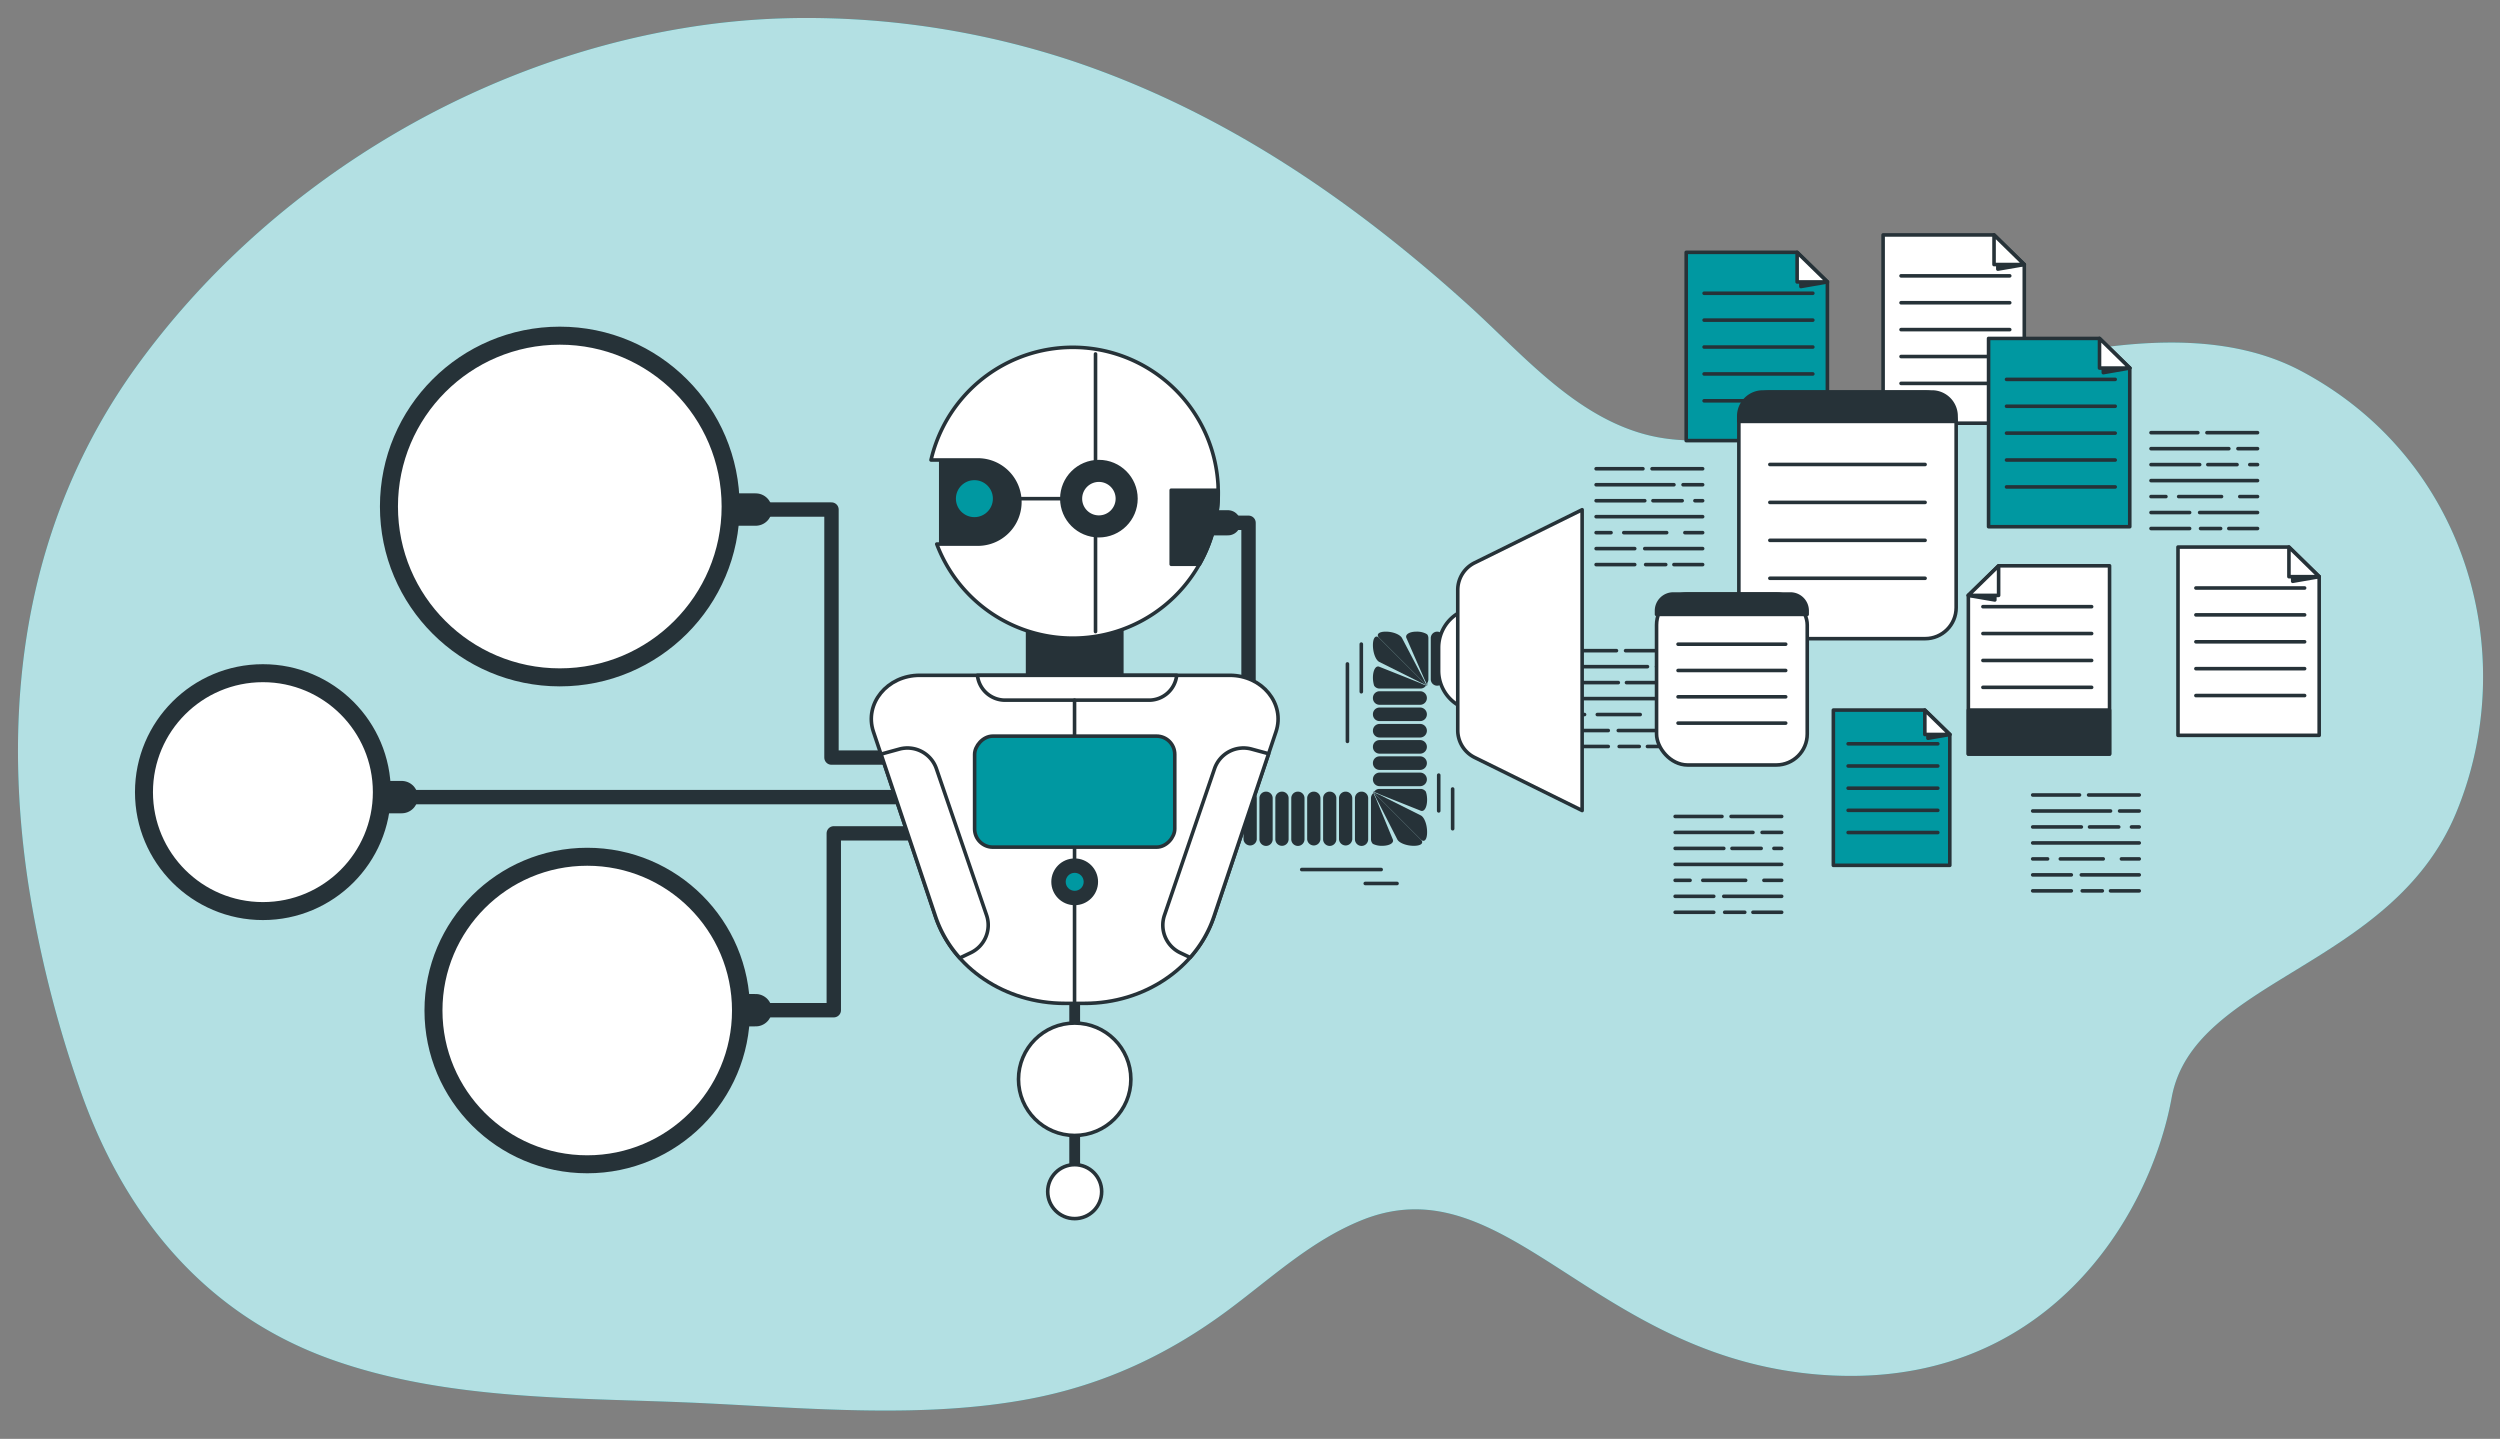 <?xml version="1.0" encoding="UTF-8" standalone="no"?>
<svg
   viewBox="0 0 695 400"
   version="1.1"
   id="svg576"
   sodipodi:docname="dds.svg"
   width="695"
   height="400"
   inkscape:version="1.2.2 (b0a8486541, 2022-12-01)"
   xmlns:inkscape="http://www.inkscape.org/namespaces/inkscape"
   xmlns:sodipodi="http://sodipodi.sourceforge.net/DTD/sodipodi-0.dtd"
   xmlns="http://www.w3.org/2000/svg"
   xmlns:svg="http://www.w3.org/2000/svg">
  <rect x="0" y="0" width="695" height="400" fill="#808080" stroke="none"/>
  <defs
     id="defs580" />
  <sodipodi:namedview
     id="namedview578"
     pagecolor="#ffffff"
     bordercolor="#000000"
     borderopacity="0.25"
     inkscape:showpageshadow="2"
     inkscape:pageopacity="0.0"
     inkscape:pagecheckerboard="0"
     inkscape:deskcolor="#d1d1d1"
     showgrid="false"
     inkscape:zoom="2.65417"
     inkscape:cx="354.91321"
     inkscape:cy="230.58055"
     inkscape:window-width="2822"
     inkscape:window-height="1718"
     inkscape:window-x="58"
     inkscape:window-y="48"
     inkscape:window-maximized="1"
     inkscape:current-layer="svg576" />
  <g
     id="freepik--background-simple--inject-246"
     transform="matrix(-1,0,0,1,717.723,-51.855)">
    <path
       d="m 709.9,297.25 c 7.47,-49.91 1,-100.42 -30.12,-143.52 C 644.11,104.4 587.61,69.54 527.55,59.65 A 207.71,207.71 0 0 0 495.18,56.86 235.06,235.06 0 0 0 419,69 c -41.45,14 -77.08,38.39 -109.3,67.5 -14.31,12.92 -28.28,29.5 -47.23,35.5 -19.67,6.28 -40.83,-1.8 -60,-6.74 C 166.54,156 113.8,136 78,155 31,180 17,235 35,278 c 18,43 73,46 79,79 6,33 35,82 98,77 63,-5 87,-59 127,-43 14.07,5.63 25.12,16 37.09,24.91 16.67,12.44 34.75,20.91 55.27,24.81 29.34,5.58 61.38,2.63 91,1.21 34,-1.64 70.58,-0.39 103.59,-12.27 35.44,-12.77 57.82,-40.75 69.83,-75.83 a 322.63,322.63 0 0 0 14.12,-56.58 z"
       style="fill:#0098a1"
       id="path2" />
    <path
       d="m 709.9,297.25 c 7.47,-49.91 1,-100.42 -30.12,-143.52 C 644.11,104.4 587.61,69.54 527.55,59.65 A 207.71,207.71 0 0 0 495.18,56.86 235.06,235.06 0 0 0 419,69 c -41.45,14 -77.08,38.39 -109.3,67.5 -14.31,12.92 -28.28,29.5 -47.23,35.5 -19.67,6.28 -40.83,-1.8 -60,-6.74 C 166.54,156 113.8,136 78,155 31,180 17,235 35,278 c 18,43 73,46 79,79 6,33 35,82 98,77 63,-5 87,-59 127,-43 14.07,5.63 25.12,16 37.09,24.91 16.67,12.44 34.75,20.91 55.27,24.81 29.34,5.58 61.38,2.63 91,1.21 34,-1.64 70.58,-0.39 103.59,-12.27 35.44,-12.77 57.82,-40.75 69.83,-75.83 a 322.63,322.63 0 0 0 14.12,-56.58 z"
       style="opacity:0.7;fill:#ffffff"
       id="path4" />
  </g>
  <g
     id="freepik--Data--inject-246"
     transform="translate(363.383,-39.855)">
    <polygon
       points="160.12,105.17 190.96,105.17 199.37,113.39 199.37,157.5 160.12,157.5 "
       style="fill:#ffffff;stroke:#263238;stroke-linecap:round;stroke-linejoin:round"
       id="polygon7" />
    <polygon
       points="192.02,112.53 192.02,114.67 199.37,113.4 "
       style="fill:#263238;stroke:#263238;stroke-linecap:round;stroke-linejoin:round"
       id="polygon9" />
    <polygon
       points="190.96,105.17 190.96,113.4 199.37,113.4 "
       style="fill:#ffffff;stroke:#263238;stroke-linecap:round;stroke-linejoin:round"
       id="polygon11" />
    <line
       x1="165.11"
       y1="116.54"
       x2="195.32"
       y2="116.54"
       style="fill:none;stroke:#263238;stroke-linecap:round;stroke-linejoin:round"
       id="line13" />
    <line
       x1="165.11"
       y1="124.02"
       x2="195.32"
       y2="124.02"
       style="fill:none;stroke:#263238;stroke-linecap:round;stroke-linejoin:round"
       id="line15" />
    <line
       x1="165.11"
       y1="131.49"
       x2="195.32"
       y2="131.49"
       style="fill:none;stroke:#263238;stroke-linecap:round;stroke-linejoin:round"
       id="line17" />
    <line
       x1="165.11"
       y1="138.97"
       x2="195.32"
       y2="138.97"
       style="fill:none;stroke:#263238;stroke-linecap:round;stroke-linejoin:round"
       id="line19" />
    <line
       x1="165.11"
       y1="146.44"
       x2="195.32"
       y2="146.44"
       style="fill:none;stroke:#263238;stroke-linecap:round;stroke-linejoin:round"
       id="line21" />
    <line
       x1="88.53"
       y1="220.74"
       x2="102.59"
       y2="220.74"
       style="fill:none;stroke:#263238;stroke-linecap:round;stroke-linejoin:round"
       id="line23" />
    <line
       x1="72.99"
       y1="220.74"
       x2="85.99"
       y2="220.74"
       style="fill:none;stroke:#263238;stroke-linecap:round;stroke-linejoin:round"
       id="line25" />
    <line
       x1="97.15"
       y1="225.18"
       x2="102.59"
       y2="225.18"
       style="fill:none;stroke:#263238;stroke-linecap:round;stroke-linejoin:round"
       id="line27" />
    <line
       x1="72.99"
       y1="225.18"
       x2="94.61"
       y2="225.18"
       style="fill:none;stroke:#263238;stroke-linecap:round;stroke-linejoin:round"
       id="line29" />
    <line
       x1="100.45"
       y1="229.62"
       x2="102.59"
       y2="229.62"
       style="fill:none;stroke:#263238;stroke-linecap:round;stroke-linejoin:round"
       id="line31" />
    <line
       x1="88.78"
       y1="229.62"
       x2="96.9"
       y2="229.62"
       style="fill:none;stroke:#263238;stroke-linecap:round;stroke-linejoin:round"
       id="line33" />
    <line
       x1="72.99"
       y1="229.62"
       x2="86.5"
       y2="229.62"
       style="fill:none;stroke:#263238;stroke-linecap:round;stroke-linejoin:round"
       id="line35" />
    <line
       x1="72.99"
       y1="234.06"
       x2="102.59"
       y2="234.06"
       style="fill:none;stroke:#263238;stroke-linecap:round;stroke-linejoin:round"
       id="line37" />
    <line
       x1="97.66"
       y1="238.5"
       x2="102.59"
       y2="238.5"
       style="fill:none;stroke:#263238;stroke-linecap:round;stroke-linejoin:round"
       id="line39" />
    <line
       x1="80.67"
       y1="238.5"
       x2="92.59"
       y2="238.5"
       style="fill:none;stroke:#263238;stroke-linecap:round;stroke-linejoin:round"
       id="line41" />
    <line
       x1="72.99"
       y1="238.5"
       x2="77.12"
       y2="238.5"
       style="fill:none;stroke:#263238;stroke-linecap:round;stroke-linejoin:round"
       id="line43" />
    <line
       x1="86.5"
       y1="242.94"
       x2="102.59"
       y2="242.94"
       style="fill:none;stroke:#263238;stroke-linecap:round;stroke-linejoin:round"
       id="line45" />
    <line
       x1="72.99"
       y1="242.94"
       x2="83.71"
       y2="242.94"
       style="fill:none;stroke:#263238;stroke-linecap:round;stroke-linejoin:round"
       id="line47" />
    <line
       x1="94.61"
       y1="247.38"
       x2="102.59"
       y2="247.38"
       style="fill:none;stroke:#263238;stroke-linecap:round;stroke-linejoin:round"
       id="line49" />
    <line
       x1="86.75"
       y1="247.38"
       x2="92.33"
       y2="247.38"
       style="fill:none;stroke:#263238;stroke-linecap:round;stroke-linejoin:round"
       id="line51" />
    <line
       x1="72.99"
       y1="247.38"
       x2="83.71"
       y2="247.38"
       style="fill:none;stroke:#263238;stroke-linecap:round;stroke-linejoin:round"
       id="line53" />
    <polygon
       points="146.29,237.26 171.72,237.26 178.66,244.03 178.66,280.42 146.29,280.42 "
       style="fill:#0098a1;stroke:#263238;stroke-linecap:round;stroke-linejoin:round"
       id="polygon55" />
    <polygon
       points="172.59,243.33 172.59,245.09 178.66,244.04 "
       style="fill:#263238;stroke:#263238;stroke-linecap:round;stroke-linejoin:round"
       id="polygon57" />
    <polygon
       points="171.72,237.26 171.72,244.04 178.66,244.04 "
       style="fill:#ffffff;stroke:#263238;stroke-linecap:round;stroke-linejoin:round"
       id="polygon59" />
    <line
       x1="150.4"
       y1="246.63"
       x2="175.32"
       y2="246.63"
       style="fill:none;stroke:#263238;stroke-linecap:round;stroke-linejoin:round"
       id="line61" />
    <line
       x1="150.4"
       y1="252.8"
       x2="175.32"
       y2="252.8"
       style="fill:none;stroke:#263238;stroke-linecap:round;stroke-linejoin:round"
       id="line63" />
    <line
       x1="150.4"
       y1="258.97"
       x2="175.32"
       y2="258.97"
       style="fill:none;stroke:#263238;stroke-linecap:round;stroke-linejoin:round"
       id="line65" />
    <line
       x1="150.4"
       y1="265.13"
       x2="175.32"
       y2="265.13"
       style="fill:none;stroke:#263238;stroke-linecap:round;stroke-linejoin:round"
       id="line67" />
    <line
       x1="150.4"
       y1="271.3"
       x2="175.32"
       y2="271.3"
       style="fill:none;stroke:#263238;stroke-linecap:round;stroke-linejoin:round"
       id="line69" />
    <polygon
       points="105.38,110.01 136.22,110.01 144.63,118.22 144.63,162.34 105.38,162.34 "
       style="fill:#0098a1;stroke:#263238;stroke-linecap:round;stroke-linejoin:round"
       id="polygon71" />
    <polygon
       points="137.27,117.37 137.27,119.51 144.63,118.23 "
       style="fill:#263238;stroke:#263238;stroke-linecap:round;stroke-linejoin:round"
       id="polygon73" />
    <polygon
       points="136.22,110.01 136.22,118.23 144.63,118.23 "
       style="fill:#ffffff;stroke:#263238;stroke-linecap:round;stroke-linejoin:round"
       id="polygon75" />
    <line
       x1="110.36"
       y1="121.38"
       x2="140.58"
       y2="121.38"
       style="fill:none;stroke:#263238;stroke-linecap:round;stroke-linejoin:round"
       id="line77" />
    <line
       x1="110.36"
       y1="128.85"
       x2="140.58"
       y2="128.85"
       style="fill:none;stroke:#263238;stroke-linecap:round;stroke-linejoin:round"
       id="line79" />
    <line
       x1="110.36"
       y1="136.33"
       x2="140.58"
       y2="136.33"
       style="fill:none;stroke:#263238;stroke-linecap:round;stroke-linejoin:round"
       id="line81" />
    <line
       x1="110.36"
       y1="143.81"
       x2="140.58"
       y2="143.81"
       style="fill:none;stroke:#263238;stroke-linecap:round;stroke-linejoin:round"
       id="line83" />
    <line
       x1="110.36"
       y1="151.28"
       x2="140.58"
       y2="151.28"
       style="fill:none;stroke:#263238;stroke-linecap:round;stroke-linejoin:round"
       id="line85" />
    <polygon
       points="189.44,133.94 220.28,133.94 228.69,142.16 228.69,186.28 189.44,186.28 "
       style="fill:#0098a1;stroke:#263238;stroke-linecap:round;stroke-linejoin:round"
       id="polygon87" />
    <polygon
       points="221.34,141.3 221.34,143.45 228.69,142.17 "
       style="fill:#263238;stroke:#263238;stroke-linecap:round;stroke-linejoin:round"
       id="polygon89" />
    <polygon
       points="220.28,133.94 220.28,142.17 228.69,142.17 "
       style="fill:#ffffff;stroke:#263238;stroke-linecap:round;stroke-linejoin:round"
       id="polygon91" />
    <line
       x1="194.43"
       y1="145.32"
       x2="224.64"
       y2="145.32"
       style="fill:none;stroke:#263238;stroke-linecap:round;stroke-linejoin:round"
       id="line93" />
    <line
       x1="194.43"
       y1="152.79"
       x2="224.64"
       y2="152.79"
       style="fill:none;stroke:#263238;stroke-linecap:round;stroke-linejoin:round"
       id="line95" />
    <line
       x1="194.43"
       y1="160.27"
       x2="224.64"
       y2="160.27"
       style="fill:none;stroke:#263238;stroke-linecap:round;stroke-linejoin:round"
       id="line97" />
    <line
       x1="194.43"
       y1="167.74"
       x2="224.64"
       y2="167.74"
       style="fill:none;stroke:#263238;stroke-linecap:round;stroke-linejoin:round"
       id="line99" />
    <line
       x1="194.43"
       y1="175.22"
       x2="224.64"
       y2="175.22"
       style="fill:none;stroke:#263238;stroke-linecap:round;stroke-linejoin:round"
       id="line101" />
    <polygon
       points="242.1,191.94 272.94,191.94 281.35,200.16 281.35,244.28 242.1,244.28 "
       style="fill:#ffffff;stroke:#263238;stroke-linecap:round;stroke-linejoin:round"
       id="polygon103" />
    <polygon
       points="273.99,199.3 273.99,201.45 281.35,200.17 "
       style="fill:#263238;stroke:#263238;stroke-linecap:round;stroke-linejoin:round"
       id="polygon105" />
    <polygon
       points="272.94,191.94 272.94,200.17 281.35,200.17 "
       style="fill:#ffffff;stroke:#263238;stroke-linecap:round;stroke-linejoin:round"
       id="polygon107" />
    <line
       x1="247.08"
       y1="203.32"
       x2="277.3"
       y2="203.32"
       style="fill:none;stroke:#263238;stroke-linecap:round;stroke-linejoin:round"
       id="line109" />
    <line
       x1="247.08"
       y1="210.79"
       x2="277.3"
       y2="210.79"
       style="fill:none;stroke:#263238;stroke-linecap:round;stroke-linejoin:round"
       id="line111" />
    <line
       x1="247.08"
       y1="218.27"
       x2="277.3"
       y2="218.27"
       style="fill:none;stroke:#263238;stroke-linecap:round;stroke-linejoin:round"
       id="line113" />
    <line
       x1="247.08"
       y1="225.74"
       x2="277.3"
       y2="225.74"
       style="fill:none;stroke:#263238;stroke-linecap:round;stroke-linejoin:round"
       id="line115" />
    <line
       x1="247.08"
       y1="233.22"
       x2="277.3"
       y2="233.22"
       style="fill:none;stroke:#263238;stroke-linecap:round;stroke-linejoin:round"
       id="line117" />
    <rect
       x="120.02"
       y="148.84"
       width="60.41"
       height="68.56"
       rx="8.61"
       style="fill:#ffffff;stroke:#263238;stroke-linecap:round;stroke-linejoin:round"
       id="rect119"
       ry="8.61" />
    <path
       d="m 173.71,148.84 h -47 A 6.71,6.71 0 0 0 120,155.55 V 157 h 60.4 v -1.44 a 6.71,6.71 0 0 0 -6.69,-6.72 z"
       style="fill:#263238;stroke:#263238;stroke-linecap:round;stroke-linejoin:round"
       id="path121" />
    <line
       x1="128.64"
       y1="168.98"
       x2="171.79"
       y2="168.98"
       style="fill:none;stroke:#263238;stroke-linecap:round;stroke-linejoin:round"
       id="line123" />
    <line
       x1="128.64"
       y1="179.52"
       x2="171.79"
       y2="179.52"
       style="fill:none;stroke:#263238;stroke-linecap:round;stroke-linejoin:round"
       id="line125" />
    <line
       x1="128.64"
       y1="190.07"
       x2="171.79"
       y2="190.07"
       style="fill:none;stroke:#263238;stroke-linecap:round;stroke-linejoin:round"
       id="line127" />
    <line
       x1="128.64"
       y1="200.62"
       x2="171.79"
       y2="200.62"
       style="fill:none;stroke:#263238;stroke-linecap:round;stroke-linejoin:round"
       id="line129" />
    <rect
       x="97.14"
       y="204.98"
       width="41.89"
       height="47.54"
       rx="8.61"
       style="fill:#ffffff;stroke:#263238;stroke-linecap:round;stroke-linejoin:round"
       id="rect137"
       ry="8.61" />
    <path
       d="m 134.37,205 h -32.58 a 4.65,4.65 0 0 0 -4.65,4.65 v 1 H 139 v -1 A 4.65,4.65 0 0 0 134.37,205 Z"
       style="fill:#263238;stroke:#263238;stroke-linecap:round;stroke-linejoin:round"
       id="path139" />
    <line
       x1="103.12"
       y1="218.94"
       x2="133.04"
       y2="218.94"
       style="fill:none;stroke:#263238;stroke-linecap:round;stroke-linejoin:round"
       id="line141" />
    <line
       x1="103.12"
       y1="226.25"
       x2="133.04"
       y2="226.25"
       style="fill:none;stroke:#263238;stroke-linecap:round;stroke-linejoin:round"
       id="line143" />
    <line
       x1="103.12"
       y1="233.57"
       x2="133.04"
       y2="233.57"
       style="fill:none;stroke:#263238;stroke-linecap:round;stroke-linejoin:round"
       id="line145" />
    <line
       x1="103.12"
       y1="240.88"
       x2="133.04"
       y2="240.88"
       style="fill:none;stroke:#263238;stroke-linecap:round;stroke-linejoin:round"
       id="line147" />
    <line
       x1="117.86"
       y1="266.83"
       x2="131.92"
       y2="266.83"
       style="fill:none;stroke:#263238;stroke-linecap:round;stroke-linejoin:round"
       id="line155" />
    <line
       x1="102.31"
       y1="266.83"
       x2="115.32"
       y2="266.83"
       style="fill:none;stroke:#263238;stroke-linecap:round;stroke-linejoin:round"
       id="line157" />
    <line
       x1="126.48"
       y1="271.27"
       x2="131.92"
       y2="271.27"
       style="fill:none;stroke:#263238;stroke-linecap:round;stroke-linejoin:round"
       id="line159" />
    <line
       x1="102.31"
       y1="271.27"
       x2="123.94"
       y2="271.27"
       style="fill:none;stroke:#263238;stroke-linecap:round;stroke-linejoin:round"
       id="line161" />
    <line
       x1="129.77"
       y1="275.71"
       x2="131.92"
       y2="275.71"
       style="fill:none;stroke:#263238;stroke-linecap:round;stroke-linejoin:round"
       id="line163" />
    <line
       x1="118.11"
       y1="275.71"
       x2="126.22"
       y2="275.71"
       style="fill:none;stroke:#263238;stroke-linecap:round;stroke-linejoin:round"
       id="line165" />
    <line
       x1="102.31"
       y1="275.71"
       x2="115.83"
       y2="275.71"
       style="fill:none;stroke:#263238;stroke-linecap:round;stroke-linejoin:round"
       id="line167" />
    <line
       x1="102.31"
       y1="280.15"
       x2="131.92"
       y2="280.15"
       style="fill:none;stroke:#263238;stroke-linecap:round;stroke-linejoin:round"
       id="line169" />
    <line
       x1="126.99"
       y1="284.59"
       x2="131.92"
       y2="284.59"
       style="fill:none;stroke:#263238;stroke-linecap:round;stroke-linejoin:round"
       id="line171" />
    <line
       x1="110"
       y1="284.59"
       x2="121.91"
       y2="284.59"
       style="fill:none;stroke:#263238;stroke-linecap:round;stroke-linejoin:round"
       id="line173" />
    <line
       x1="102.31"
       y1="284.59"
       x2="106.45"
       y2="284.59"
       style="fill:none;stroke:#263238;stroke-linecap:round;stroke-linejoin:round"
       id="line175" />
    <line
       x1="115.83"
       y1="289.03"
       x2="131.92"
       y2="289.03"
       style="fill:none;stroke:#263238;stroke-linecap:round;stroke-linejoin:round"
       id="line177" />
    <line
       x1="102.31"
       y1="289.03"
       x2="113.04"
       y2="289.03"
       style="fill:none;stroke:#263238;stroke-linecap:round;stroke-linejoin:round"
       id="line179" />
    <line
       x1="123.94"
       y1="293.47"
       x2="131.92"
       y2="293.47"
       style="fill:none;stroke:#263238;stroke-linecap:round;stroke-linejoin:round"
       id="line181" />
    <line
       x1="116.08"
       y1="293.47"
       x2="121.66"
       y2="293.47"
       style="fill:none;stroke:#263238;stroke-linecap:round;stroke-linejoin:round"
       id="line183" />
    <line
       x1="102.31"
       y1="293.47"
       x2="113.04"
       y2="293.47"
       style="fill:none;stroke:#263238;stroke-linecap:round;stroke-linejoin:round"
       id="line185" />
    <line
       x1="217.25"
       y1="260.86"
       x2="231.32"
       y2="260.86"
       style="fill:none;stroke:#263238;stroke-linecap:round;stroke-linejoin:round"
       id="line187" />
    <line
       x1="201.71"
       y1="260.86"
       x2="214.72"
       y2="260.86"
       style="fill:none;stroke:#263238;stroke-linecap:round;stroke-linejoin:round"
       id="line189" />
    <line
       x1="225.87"
       y1="265.31"
       x2="231.32"
       y2="265.31"
       style="fill:none;stroke:#263238;stroke-linecap:round;stroke-linejoin:round"
       id="line191" />
    <line
       x1="201.71"
       y1="265.31"
       x2="223.34"
       y2="265.31"
       style="fill:none;stroke:#263238;stroke-linecap:round;stroke-linejoin:round"
       id="line193" />
    <line
       x1="229.17"
       y1="269.75"
       x2="231.32"
       y2="269.75"
       style="fill:none;stroke:#263238;stroke-linecap:round;stroke-linejoin:round"
       id="line195" />
    <line
       x1="217.51"
       y1="269.75"
       x2="225.62"
       y2="269.75"
       style="fill:none;stroke:#263238;stroke-linecap:round;stroke-linejoin:round"
       id="line197" />
    <line
       x1="201.71"
       y1="269.75"
       x2="215.23"
       y2="269.75"
       style="fill:none;stroke:#263238;stroke-linecap:round;stroke-linejoin:round"
       id="line199" />
    <line
       x1="201.71"
       y1="274.19"
       x2="231.32"
       y2="274.19"
       style="fill:none;stroke:#263238;stroke-linecap:round;stroke-linejoin:round"
       id="line201" />
    <line
       x1="226.38"
       y1="278.63"
       x2="231.32"
       y2="278.63"
       style="fill:none;stroke:#263238;stroke-linecap:round;stroke-linejoin:round"
       id="line203" />
    <line
       x1="209.39"
       y1="278.63"
       x2="221.31"
       y2="278.63"
       style="fill:none;stroke:#263238;stroke-linecap:round;stroke-linejoin:round"
       id="line205" />
    <line
       x1="201.71"
       y1="278.63"
       x2="205.84"
       y2="278.63"
       style="fill:none;stroke:#263238;stroke-linecap:round;stroke-linejoin:round"
       id="line207" />
    <line
       x1="215.23"
       y1="283.07"
       x2="231.32"
       y2="283.07"
       style="fill:none;stroke:#263238;stroke-linecap:round;stroke-linejoin:round"
       id="line209" />
    <line
       x1="201.71"
       y1="283.07"
       x2="212.44"
       y2="283.07"
       style="fill:none;stroke:#263238;stroke-linecap:round;stroke-linejoin:round"
       id="line211" />
    <line
       x1="223.34"
       y1="287.51"
       x2="231.32"
       y2="287.51"
       style="fill:none;stroke:#263238;stroke-linecap:round;stroke-linejoin:round"
       id="line213" />
    <line
       x1="215.48"
       y1="287.51"
       x2="221.06"
       y2="287.51"
       style="fill:none;stroke:#263238;stroke-linecap:round;stroke-linejoin:round"
       id="line215" />
    <line
       x1="201.71"
       y1="287.51"
       x2="212.44"
       y2="287.51"
       style="fill:none;stroke:#263238;stroke-linecap:round;stroke-linejoin:round"
       id="line217" />
    <line
       x1="250.15"
       y1="160.14"
       x2="264.21"
       y2="160.14"
       style="fill:none;stroke:#263238;stroke-linecap:round;stroke-linejoin:round"
       id="line219" />
    <line
       x1="234.6"
       y1="160.14"
       x2="247.61"
       y2="160.14"
       style="fill:none;stroke:#263238;stroke-linecap:round;stroke-linejoin:round"
       id="line221" />
    <line
       x1="258.77"
       y1="164.58"
       x2="264.21"
       y2="164.58"
       style="fill:none;stroke:#263238;stroke-linecap:round;stroke-linejoin:round"
       id="line223" />
    <line
       x1="234.6"
       y1="164.58"
       x2="256.23"
       y2="164.58"
       style="fill:none;stroke:#263238;stroke-linecap:round;stroke-linejoin:round"
       id="line225" />
    <line
       x1="262.06"
       y1="169.02"
       x2="264.21"
       y2="169.02"
       style="fill:none;stroke:#263238;stroke-linecap:round;stroke-linejoin:round"
       id="line227" />
    <line
       x1="250.4"
       y1="169.02"
       x2="258.51"
       y2="169.02"
       style="fill:none;stroke:#263238;stroke-linecap:round;stroke-linejoin:round"
       id="line229" />
    <line
       x1="234.6"
       y1="169.02"
       x2="248.12"
       y2="169.02"
       style="fill:none;stroke:#263238;stroke-linecap:round;stroke-linejoin:round"
       id="line231" />
    <line
       x1="234.6"
       y1="173.46"
       x2="264.21"
       y2="173.46"
       style="fill:none;stroke:#263238;stroke-linecap:round;stroke-linejoin:round"
       id="line233" />
    <line
       x1="259.28"
       y1="177.9"
       x2="264.21"
       y2="177.9"
       style="fill:none;stroke:#263238;stroke-linecap:round;stroke-linejoin:round"
       id="line235" />
    <line
       x1="242.29"
       y1="177.9"
       x2="254.2"
       y2="177.9"
       style="fill:none;stroke:#263238;stroke-linecap:round;stroke-linejoin:round"
       id="line237" />
    <line
       x1="234.6"
       y1="177.9"
       x2="238.74"
       y2="177.9"
       style="fill:none;stroke:#263238;stroke-linecap:round;stroke-linejoin:round"
       id="line239" />
    <line
       x1="248.12"
       y1="182.34"
       x2="264.21"
       y2="182.34"
       style="fill:none;stroke:#263238;stroke-linecap:round;stroke-linejoin:round"
       id="line241" />
    <line
       x1="234.6"
       y1="182.34"
       x2="245.33"
       y2="182.34"
       style="fill:none;stroke:#263238;stroke-linecap:round;stroke-linejoin:round"
       id="line243" />
    <line
       x1="256.23"
       y1="186.78"
       x2="264.21"
       y2="186.78"
       style="fill:none;stroke:#263238;stroke-linecap:round;stroke-linejoin:round"
       id="line245" />
    <line
       x1="248.37"
       y1="186.78"
       x2="253.95"
       y2="186.78"
       style="fill:none;stroke:#263238;stroke-linecap:round;stroke-linejoin:round"
       id="line247" />
    <line
       x1="234.6"
       y1="186.78"
       x2="245.33"
       y2="186.78"
       style="fill:none;stroke:#263238;stroke-linecap:round;stroke-linejoin:round"
       id="line249" />
    <line
       x1="95.89"
       y1="170.17"
       x2="109.95"
       y2="170.17"
       style="fill:none;stroke:#263238;stroke-linecap:round;stroke-linejoin:round"
       id="line251" />
    <line
       x1="80.34"
       y1="170.17"
       x2="93.35"
       y2="170.17"
       style="fill:none;stroke:#263238;stroke-linecap:round;stroke-linejoin:round"
       id="line253" />
    <line
       x1="104.51"
       y1="174.61"
       x2="109.95"
       y2="174.61"
       style="fill:none;stroke:#263238;stroke-linecap:round;stroke-linejoin:round"
       id="line255" />
    <line
       x1="80.34"
       y1="174.61"
       x2="101.97"
       y2="174.61"
       style="fill:none;stroke:#263238;stroke-linecap:round;stroke-linejoin:round"
       id="line257" />
    <line
       x1="107.81"
       y1="179.05"
       x2="109.95"
       y2="179.05"
       style="fill:none;stroke:#263238;stroke-linecap:round;stroke-linejoin:round"
       id="line259" />
    <line
       x1="96.14"
       y1="179.05"
       x2="104.26"
       y2="179.05"
       style="fill:none;stroke:#263238;stroke-linecap:round;stroke-linejoin:round"
       id="line261" />
    <line
       x1="80.34"
       y1="179.05"
       x2="93.86"
       y2="179.05"
       style="fill:none;stroke:#263238;stroke-linecap:round;stroke-linejoin:round"
       id="line263" />
    <line
       x1="80.34"
       y1="183.49"
       x2="109.95"
       y2="183.49"
       style="fill:none;stroke:#263238;stroke-linecap:round;stroke-linejoin:round"
       id="line265" />
    <line
       x1="105.02"
       y1="187.93"
       x2="109.95"
       y2="187.93"
       style="fill:none;stroke:#263238;stroke-linecap:round;stroke-linejoin:round"
       id="line267" />
    <line
       x1="88.03"
       y1="187.93"
       x2="99.95"
       y2="187.93"
       style="fill:none;stroke:#263238;stroke-linecap:round;stroke-linejoin:round"
       id="line269" />
    <line
       x1="80.34"
       y1="187.93"
       x2="84.48"
       y2="187.93"
       style="fill:none;stroke:#263238;stroke-linecap:round;stroke-linejoin:round"
       id="line271" />
    <line
       x1="93.86"
       y1="192.37"
       x2="109.95"
       y2="192.37"
       style="fill:none;stroke:#263238;stroke-linecap:round;stroke-linejoin:round"
       id="line273" />
    <line
       x1="80.34"
       y1="192.37"
       x2="91.07"
       y2="192.37"
       style="fill:none;stroke:#263238;stroke-linecap:round;stroke-linejoin:round"
       id="line275" />
    <line
       x1="101.97"
       y1="196.81"
       x2="109.95"
       y2="196.81"
       style="fill:none;stroke:#263238;stroke-linecap:round;stroke-linejoin:round"
       id="line277" />
    <line
       x1="94.11"
       y1="196.81"
       x2="99.69"
       y2="196.81"
       style="fill:none;stroke:#263238;stroke-linecap:round;stroke-linejoin:round"
       id="line279" />
    <line
       x1="80.34"
       y1="196.81"
       x2="91.07"
       y2="196.81"
       style="fill:none;stroke:#263238;stroke-linecap:round;stroke-linejoin:round"
       id="line281" />
    <polygon
       points="223.07,249.47 223.07,197.14 192.24,197.14 183.82,205.35 183.82,249.47 "
       style="fill:#ffffff;stroke:#263238;stroke-linecap:round;stroke-linejoin:round"
       id="polygon283" />
    <polygon
       points="191.18,204.5 191.18,206.64 183.82,205.37 "
       style="fill:#263238;stroke:#263238;stroke-linecap:round;stroke-linejoin:round"
       id="polygon285" />
    <polygon
       points="192.23,197.14 192.23,205.37 183.82,205.37 "
       style="fill:#ffffff;stroke:#263238;stroke-linecap:round;stroke-linejoin:round"
       id="polygon287" />
    <line
       x1="218.09"
       y1="208.51"
       x2="187.87"
       y2="208.51"
       style="fill:none;stroke:#263238;stroke-linecap:round;stroke-linejoin:round"
       id="line289" />
    <line
       x1="218.09"
       y1="215.98"
       x2="187.87"
       y2="215.98"
       style="fill:none;stroke:#263238;stroke-linecap:round;stroke-linejoin:round"
       id="line291" />
    <line
       x1="218.09"
       y1="223.46"
       x2="187.87"
       y2="223.46"
       style="fill:none;stroke:#263238;stroke-linecap:round;stroke-linejoin:round"
       id="line293" />
    <line
       x1="218.09"
       y1="230.94"
       x2="187.87"
       y2="230.94"
       style="fill:none;stroke:#263238;stroke-linecap:round;stroke-linejoin:round"
       id="line295" />
    <rect
       x="183.82"
       y="237.26"
       width="39.25"
       height="12.22"
       style="fill:#263238;stroke:#263238;stroke-linecap:round;stroke-linejoin:round"
       id="rect297" />
  </g>
  <path
     d="m 334.263,220.075 a 1.82,1.82 0 0 0 -1.84,1.81 v 11.44 a 1.85,1.85 0 0 0 3.69,0 v -11.44 a 1.83,1.83 0 0 0 -1.85,-1.81 z"
     style="fill:#263238"
     id="path308" />
  <path
     d="m 338.723,220.075 a 1.83,1.83 0 0 0 -1.85,1.81 v 11.44 a 1.85,1.85 0 0 0 3.69,0 v -11.44 a 1.83,1.83 0 0 0 -1.84,-1.81 z"
     style="fill:#263238"
     id="path310" />
  <path
     d="m 343.113,220.075 v 0 a 1.82,1.82 0 0 0 -1.84,1.81 v 11.44 a 1.82,1.82 0 0 0 1.84,1.81 v 0 a 1.82,1.82 0 0 0 1.84,-1.81 v -11.44 a 1.82,1.82 0 0 0 -1.84,-1.81 z"
     style="fill:#263238"
     id="path312" />
  <path
     d="m 347.543,220.075 a 1.83,1.83 0 0 0 -1.85,1.81 v 11.44 a 1.85,1.85 0 0 0 3.69,0 v -11.44 a 1.83,1.83 0 0 0 -1.84,-1.81 z"
     style="fill:#263238"
     id="path314" />
  <path
     d="m 351.963,220.075 a 1.82,1.82 0 0 0 -1.84,1.81 v 11.44 a 1.84,1.84 0 0 0 3.68,0 v -11.44 a 1.82,1.82 0 0 0 -1.84,-1.81 z"
     style="fill:#263238"
     id="path316" />
  <path
     d="m 356.393,220.075 v 0 a 1.83,1.83 0 0 0 -1.85,1.81 v 11.44 a 1.83,1.83 0 0 0 1.85,1.81 v 0 a 1.83,1.83 0 0 0 1.84,-1.81 v -11.44 a 1.83,1.83 0 0 0 -1.84,-1.81 z"
     style="fill:#263238"
     id="path318" />
  <path
     d="m 360.813,220.075 a 1.82,1.82 0 0 0 -1.84,1.81 v 11.44 a 1.84,1.84 0 0 0 3.68,0 v -11.44 a 1.82,1.82 0 0 0 -1.84,-1.81 z"
     style="fill:#263238"
     id="path320" />
  <path
     d="m 365.233,220.075 a 1.83,1.83 0 0 0 -1.84,1.81 v 11.44 a 1.85,1.85 0 0 0 3.69,0 v -11.44 a 1.83,1.83 0 0 0 -1.85,-1.81 z"
     style="fill:#263238"
     id="path322" />
  <path
     d="m 369.663,220.075 a 1.82,1.82 0 0 0 -1.84,1.81 v 11.44 a 1.84,1.84 0 0 0 3.68,0 v -11.44 a 1.82,1.82 0 0 0 -1.84,-1.81 z"
     style="fill:#263238"
     id="path324" />
  <path
     d="m 374.083,220.075 a 1.83,1.83 0 0 0 -1.84,1.81 v 11.44 a 1.85,1.85 0 0 0 3.69,0 v -11.44 a 1.83,1.83 0 0 0 -1.85,-1.81 z"
     style="fill:#263238"
     id="path326" />
  <path
     d="m 378.513,220.075 a 1.82,1.82 0 0 0 -1.84,1.81 v 11.44 a 1.84,1.84 0 0 0 3.68,0 v -11.44 a 1.82,1.82 0 0 0 -1.84,-1.81 z"
     style="fill:#263238"
     id="path328" />
  <path
     d="m 381.673,220.075 a 1,1 0 0 1 0,0.53 1.81,1.81 0 0 0 -0.54,1.28 v 11.44 a 1.81,1.81 0 0 0 0.54,1.28 5.54,5.54 0 0 0 2.56,0.53 c 2.08,0 3.4,-0.81 2.95,-1.81 l -4.72,-11.44 a 13.25,13.25 0 0 1 -0.79,-1.81 z"
     style="fill:#263238"
     id="path330" />
  <path
     d="m 381.673,220.075 a 13.94,13.94 0 0 1 0.93,1.81 l 5.83,11.44 c 0.47,1 2.53,1.81 4.61,1.81 2.08,0 2.93,-0.81 1.88,-1.81 l -11.44,-11.44 -1.31,-1.28 c -0.33,-0.33 -0.5,-0.53 -0.5,-0.53 z"
     style="fill:#263238"
     id="path332" />
  <path
     d="m 381.673,220.075 a 5.36,5.36 0 0 1 0.53,0.49 l 1.28,1.32 11.44,11.44 c 1,1 1.81,0.17 1.81,-2 0,-2.17 -0.81,-4.22 -1.81,-4.67 l -11.44,-5.72 a 13.18,13.18 0 0 1 -1.81,-0.86 z"
     style="fill:#263238"
     id="path334" />
  <path
     d="m 381.673,220.075 a 13.57,13.57 0 0 1 1.81,0.72 l 11.44,4.57 c 1,0.44 1.81,-0.92 1.81,-3.05 a 7.56,7.56 0 0 0 -0.14,-1.47 5.41,5.41 0 0 0 -0.17,-0.64 0.5,0.5 0 0 0 -0.1,-0.21 l -0.12,-0.13 a 1.78,1.78 0 0 0 -1.28,-0.55 h -11.44 a 1.78,1.78 0 0 0 -1.28,0.55 l -0.11,0.13 c 0,0.06 -0.07,0.1 -0.11,0.09 h -0.31 z"
     style="fill:#263238"
     id="path336" />
  <path
     d="m 381.673,216.675 a 1.84,1.84 0 0 0 1.81,1.88 h 11.44 a 1.89,1.89 0 0 0 0,-3.77 h -11.44 a 1.85,1.85 0 0 0 -1.81,1.89 z"
     style="fill:#263238"
     id="path338" />
  <path
     d="m 381.673,212.145 a 1.85,1.85 0 0 0 1.81,1.89 h 11.44 a 1.89,1.89 0 0 0 0,-3.77 h -11.44 a 1.84,1.84 0 0 0 -1.81,1.88 z"
     style="fill:#263238"
     id="path340" />
  <path
     d="m 381.673,207.625 a 1.85,1.85 0 0 0 1.81,1.89 h 11.44 a 1.89,1.89 0 0 0 0,-3.77 h -11.44 a 1.84,1.84 0 0 0 -1.81,1.88 z"
     style="fill:#263238"
     id="path342" />
  <path
     d="m 381.673,203.145 a 1.84,1.84 0 0 0 1.81,1.88 h 11.44 a 1.89,1.89 0 0 0 0,-3.77 h -11.44 a 1.85,1.85 0 0 0 -1.81,1.89 z"
     style="fill:#263238"
     id="path344" />
  <path
     d="m 381.673,198.575 a 1.85,1.85 0 0 0 1.81,1.89 h 11.44 a 1.89,1.89 0 0 0 0,-3.77 h -11.44 a 1.84,1.84 0 0 0 -1.81,1.88 z"
     style="fill:#263238"
     id="path346" />
  <path
     d="m 381.673,194.055 a 1.84,1.84 0 0 0 1.81,1.88 h 11.44 a 1.89,1.89 0 0 0 0,-3.77 h -11.44 a 1.85,1.85 0 0 0 -1.81,1.89 z"
     style="fill:#263238"
     id="path348" />
  <path
     d="m 381.673,188.415 v 0 a 7.54,7.54 0 0 0 0.15,1.47 5.44,5.44 0 0 0 0.16,0.64 0.43,0.43 0 0 0 0.11,0.2 0.76,0.76 0 0 0 0.11,0.14 1.78,1.78 0 0 0 1.28,0.55 h 11.44 a 1.78,1.78 0 0 0 1.28,-0.55 l 0.12,-0.14 c 0,-0.05 0.07,-0.09 0.1,-0.08 h 0.3 a 10.89,10.89 0 0 1 -1.81,-0.72 l -11.44,-4.56 c -0.99,-0.45 -1.8,0.92 -1.8,3.05 z"
     style="fill:#263238"
     id="path350" />
  <path
     d="m 381.673,179.365 v 0 c 0,2.13 0.81,4.22 1.81,4.67 l 11.44,5.71 a 16.54,16.54 0 0 1 1.81,0.9 c 0,0 -0.2,-0.16 -0.53,-0.49 l -1.28,-1.31 -11.44,-11.44 c -1,-1.05 -1.81,-0.17 -1.81,1.96 z"
     style="fill:#263238"
     id="path352" />
  <path
     d="m 385.243,175.595 c -2,0 -2.8,0.81 -1.76,1.81 l 11.44,11.44 1.32,1.3 a 6.31,6.31 0 0 1 0.49,0.52 14.94,14.94 0 0 1 -0.95,-1.8 l -6,-11.44 c -0.51,-1.02 -2.54,-1.83 -4.54,-1.83 z"
     style="fill:#263238"
     id="path354" />
  <path
     d="m 393.783,175.595 c -2,0 -3.25,0.81 -2.78,1.81 l 5,11.44 a 14.91,14.91 0 0 1 0.78,1.8 3.2,3.2 0 0 1 0,-0.52 v -0.27 a 1.87,1.87 0 0 0 0.17,-0.31 1.78,1.78 0 0 0 0.14,-0.7 v -11.44 a 1.87,1.87 0 0 0 -0.14,-0.71 1.46,1.46 0 0 0 -0.17,-0.3 2.17,2.17 0 0 0 -0.42,-0.27 5.62,5.62 0 0 0 -2.58,-0.53 z"
     style="fill:#263238"
     id="path356" />
  <path
     d="m 399.533,175.595 a 1.8,1.8 0 0 0 -1.78,1.81 v 11.44 a 1.78,1.78 0 1 0 3.56,0 v -11.44 a 1.8,1.8 0 0 0 -1.78,-1.81 z"
     style="fill:#263238"
     id="path358" />
  <path
     d="m 403.803,175.595 a 1.8,1.8 0 0 0 -1.78,1.81 v 11.44 a 1.78,1.78 0 1 0 3.56,0 v -11.44 a 1.79,1.79 0 0 0 -1.78,-1.81 z"
     style="fill:#263238"
     id="path360" />
  <path
     d="m 408.073,175.595 v 0 a 1.8,1.8 0 0 0 -1.78,1.81 v 11.44 a 1.79,1.79 0 0 0 1.78,1.8 v 0 a 1.79,1.79 0 0 0 1.79,-1.8 v -11.44 a 1.8,1.8 0 0 0 -1.79,-1.81 z"
     style="fill:#263238"
     id="path362" />
  <path
     d="m 411.103,197.615 v 0 -28.73 0 a 11.17,11.17 0 0 0 -11.17,11.17 v 6.39 a 11.17,11.17 0 0 0 11.17,11.17 z"
     style="fill:#ffffff;stroke:#263238;stroke-linecap:round;stroke-linejoin:round"
     id="path364" />
  <path
     d="m 439.833,225.325 -29.88,-14.75 a 8.43,8.43 0 0 1 -4.7,-7.56 v -39 a 8.43,8.43 0 0 1 4.7,-7.56 l 29.88,-14.75 z"
     style="fill:#ffffff;stroke:#263238;stroke-linecap:round;stroke-linejoin:round"
     id="path366" />
  <line
     x1="383.963"
     y1="241.735"
     x2="361.883"
     y2="241.735"
     style="fill:none;stroke:#263238;stroke-linecap:round;stroke-linejoin:round"
     id="line368" />
  <line
     x1="388.373"
     y1="245.605"
     x2="379.543"
     y2="245.605"
     style="fill:none;stroke:#263238;stroke-linecap:round;stroke-linejoin:round"
     id="line370" />
  <line
     x1="374.583"
     y1="184.575"
     x2="374.583"
     y2="206.105"
     style="fill:none;stroke:#263238;stroke-linecap:round;stroke-linejoin:round"
     id="line372" />
  <line
     x1="378.443"
     y1="192.305"
     x2="378.443"
     y2="179.065"
     style="fill:none;stroke:#263238;stroke-linecap:round;stroke-linejoin:round"
     id="line374" />
  <line
     x1="403.833"
     y1="219.345"
     x2="403.833"
     y2="230.385"
     style="fill:none;stroke:#263238;stroke-linecap:round;stroke-linejoin:round"
     id="line376" />
  <line
     x1="399.963"
     y1="215.485"
     x2="399.963"
     y2="225.425"
     style="fill:none;stroke:#263238;stroke-linecap:round;stroke-linejoin:round"
     id="line378" />
  <line
     x1="210.083"
     y1="141.655"
     x2="204.343"
     y2="141.655"
     style="fill:none;stroke:#263238;stroke-width:9px;stroke-linecap:round;stroke-linejoin:round"
     id="line380" />
  <polyline
     points="463.59 250.46 486.57 250.46 486.57 181.51 507.64 181.51"
     style="fill:none;stroke:#263238;stroke-width:4px;stroke-linecap:round;stroke-linejoin:round"
     id="polyline382"
     transform="matrix(-1,0,0,1,717.723,-39.855)" />
  <line
     x1="210.083"
     y1="280.835"
     x2="203.063"
     y2="280.835"
     style="fill:none;stroke:#263238;stroke-width:9px;stroke-linecap:round;stroke-linejoin:round"
     id="line384" />
  <polyline
     points="459.12 271.53 485.93 271.53 485.93 320.69 507.64 320.69"
     style="fill:none;stroke:#263238;stroke-width:4px;stroke-linecap:round;stroke-linejoin:round"
     id="polyline386"
     transform="matrix(-1,0,0,1,717.723,-39.855)" />
  <polyline
     points="376.36 185.19 370.63 185.19 370.63 237.1"
     style="fill:none;stroke:#263238;stroke-width:4px;stroke-linecap:round;stroke-linejoin:round"
     id="polyline388"
     transform="matrix(-1,0,0,1,717.723,-39.855)" />
  <line
     x1="336.903"
     y1="145.335"
     x2="341.363"
     y2="145.335"
     style="fill:none;stroke:#263238;stroke-width:7px;stroke-linecap:round;stroke-linejoin:round"
     id="line390" />
  <rect
     x="-311.863"
     y="164.815"
     width="26.19"
     height="28.06"
     style="fill:#263238;stroke:#263238;stroke-linecap:round;stroke-linejoin:round"
     id="rect392"
     transform="scale(-1,1)" />
  <rect
     x="-287.253"
     y="126.005"
     width="25.72"
     height="25.26"
     style="fill:#263238;stroke:#263238;stroke-linecap:round;stroke-linejoin:round"
     id="rect394"
     transform="scale(-1,1)" />
  <path
     d="m 271.813,151.255 h -11.39 a 40.41,40.41 0 0 0 73,5.61 40,40 0 0 0 5.22,-20.58 c 0,-0.63 0,-1.27 -0.05,-1.9 a 40.45,40.45 0 0 0 -79.77,-6.51 h 13 a 11.69,11.69 0 1 1 0,23.38 z"
     style="fill:#ffffff;stroke:#263238;stroke-linecap:round;stroke-linejoin:round"
     id="path396" />
  <line
     x1="295.203"
     y1="138.625"
     x2="283.503"
     y2="138.625"
     style="fill:none;stroke:#263238;stroke-linecap:round;stroke-linejoin:round"
     id="line398" />
  <line
     x1="304.553"
     y1="98.405"
     x2="304.553"
     y2="175.575"
     style="fill:none;stroke:#263238;stroke-linecap:round;stroke-linejoin:round"
     id="line400" />
  <circle
     cx="-305.493"
     cy="138.625"
     r="10.29"
     style="fill:#263238;stroke:#263238;stroke-linecap:round;stroke-linejoin:round"
     id="circle402"
     transform="scale(-1,1)" />
  <path
     d="m 300.343,138.625 a 5.15,5.15 0 1 1 5.14,5.15 5.14,5.14 0 0 1 -5.14,-5.15 z"
     style="fill:#ffffff;stroke:#263238;stroke-linecap:round;stroke-linejoin:round"
     id="path404" />
  <circle
     cx="-270.883"
     cy="138.625"
     r="5.14"
     style="fill:#0098a1"
     id="circle406"
     transform="scale(-1,1)" />
  <path
     d="m 325.603,136.285 v 20.58 h 7.85 a 40,40 0 0 0 5.22,-20.58 z"
     style="fill:#263238;stroke:#263238;stroke-linecap:round;stroke-linejoin:round"
     id="path408" />
  <line
     x1="298.763"
     y1="273.645"
     x2="298.763"
     y2="334.395"
     style="fill:#ffffff;stroke:#263238;stroke-width:3px;stroke-linecap:round;stroke-linejoin:round"
     id="line410" />
  <circle
     cx="-298.763"
     cy="300.035"
     r="15.62"
     style="fill:#ffffff;stroke:#263238;stroke-linecap:round;stroke-linejoin:round"
     id="circle412"
     transform="scale(-1,1)" />
  <circle
     cx="-298.763"
     cy="331.275"
     r="7.5"
     style="fill:#ffffff;stroke:#263238;stroke-linecap:round;stroke-linejoin:round"
     id="circle414"
     transform="scale(-1,1)" />
  <path
     d="m 242.813,203.425 17.25,51.41 c 4.81,14.32 19.39,24.1 35.92,24.1 h 5.57 c 16.53,0 31.11,-9.78 35.91,-24.1 l 17.26,-51.41 c 2.62,-7.81 -3.84,-15.69 -12.85,-15.69 h -86.21 c -9.02,0 -15.47,7.88 -12.85,15.69 z"
     style="fill:#ffffff;stroke:#263238;stroke-linecap:round;stroke-linejoin:round"
     id="path416" />
  <g
     id="g1731"
     transform="matrix(-1,0,0,1,717.723,-37.855)">
    <path
       style="fill:#ffffff;fill-opacity:1;stroke:#263238;stroke-width:4;stroke-dasharray:none;stroke-opacity:1"
       d="m 462.345,259.452 h 150"
       id="path1664" />
    <line
       x1="606.059"
       y1="259.452"
       x2="611.799"
       y2="259.452"
       style="fill:none;stroke:#263238;stroke-width:9px;stroke-linecap:round;stroke-linejoin:round"
       id="line380-7" />
  </g>
  <path
     d="m 250.023,208.245 a 8.52,8.52 0 0 1 10.3,5.46 l 13.94,40.72 a 8.51,8.51 0 0 1 -4.44,10.46 l -3,1.43 a 33,33 0 0 1 -6.73,-11.48 l -15.16,-45.19 z"
     style="fill:#ffffff;stroke:#263238;stroke-linecap:round;stroke-linejoin:round"
     id="path418" />
  <path
     d="m 337.633,213.705 a 8.52,8.52 0 0 1 10.3,-5.46 l 4.74,1.29 -15.21,45.3 a 32.79,32.79 0 0 1 -6.6,11.34 l -2.73,-1.29 a 8.52,8.52 0 0 1 -4.41,-10.46 z"
     style="fill:#ffffff;stroke:#263238;stroke-linecap:round;stroke-linejoin:round"
     id="path420" />
  <path
     d="m 271.723,187.735 a 7.74,7.74 0 0 0 7.7,6.91 h 40 a 7.74,7.74 0 0 0 7.7,-6.91 z"
     style="fill:#ffffff;stroke:#263238;stroke-linecap:round;stroke-linejoin:round"
     id="path422" />
  <line
     x1="298.723"
     y1="278.645"
     x2="298.723"
     y2="194.645"
     style="fill:none;stroke:#263238;stroke-linecap:round;stroke-linejoin:round"
     id="line424" />
  <rect
     x="-326.583"
     y="204.645"
     width="55.64"
     height="30.86"
     rx="5.06"
     style="fill:#0098a1;stroke:#263238;stroke-linecap:round;stroke-linejoin:round"
     id="rect426"
     ry="5.06"
     transform="scale(-1,1)" />
  <circle
     cx="-298.763"
     cy="245.145"
     r="6"
     style="fill:#263238;stroke:#263238;stroke-linecap:round;stroke-linejoin:round"
     id="circle456"
     transform="scale(-1,1)" />
  <circle
     cx="-298.763"
     cy="245.145"
     r="2.5"
     style="fill:#0098a1"
     id="circle458"
     transform="scale(-1,1)" />
  <circle
     style="fill:#ffffff;fill-opacity:1;stroke:#263238;stroke-width:5.01;stroke-dasharray:none;stroke-opacity:1"
     id="path1469"
     cx="-155.622"
     cy="140.812"
     r="47.495"
     transform="scale(-1,1)" />
  <ellipse
     style="fill:#ffffff;fill-opacity:1;stroke:#263238;stroke-width:5;stroke-dasharray:none;stroke-opacity:1"
     id="path1469-3"
     cx="-163.251"
     cy="280.925"
     rx="42.746"
     ry="42.746"
     transform="scale(-1,1)" />
  <ellipse
     style="fill:#ffffff;fill-opacity:1;stroke:#263238;stroke-width:5;stroke-dasharray:none;stroke-opacity:1"
     id="path1469-3-5"
     cx="-73.09"
     cy="220.213"
     rx="33.066"
     ry="33.066"
     transform="scale(-1,1)" />
</svg>

